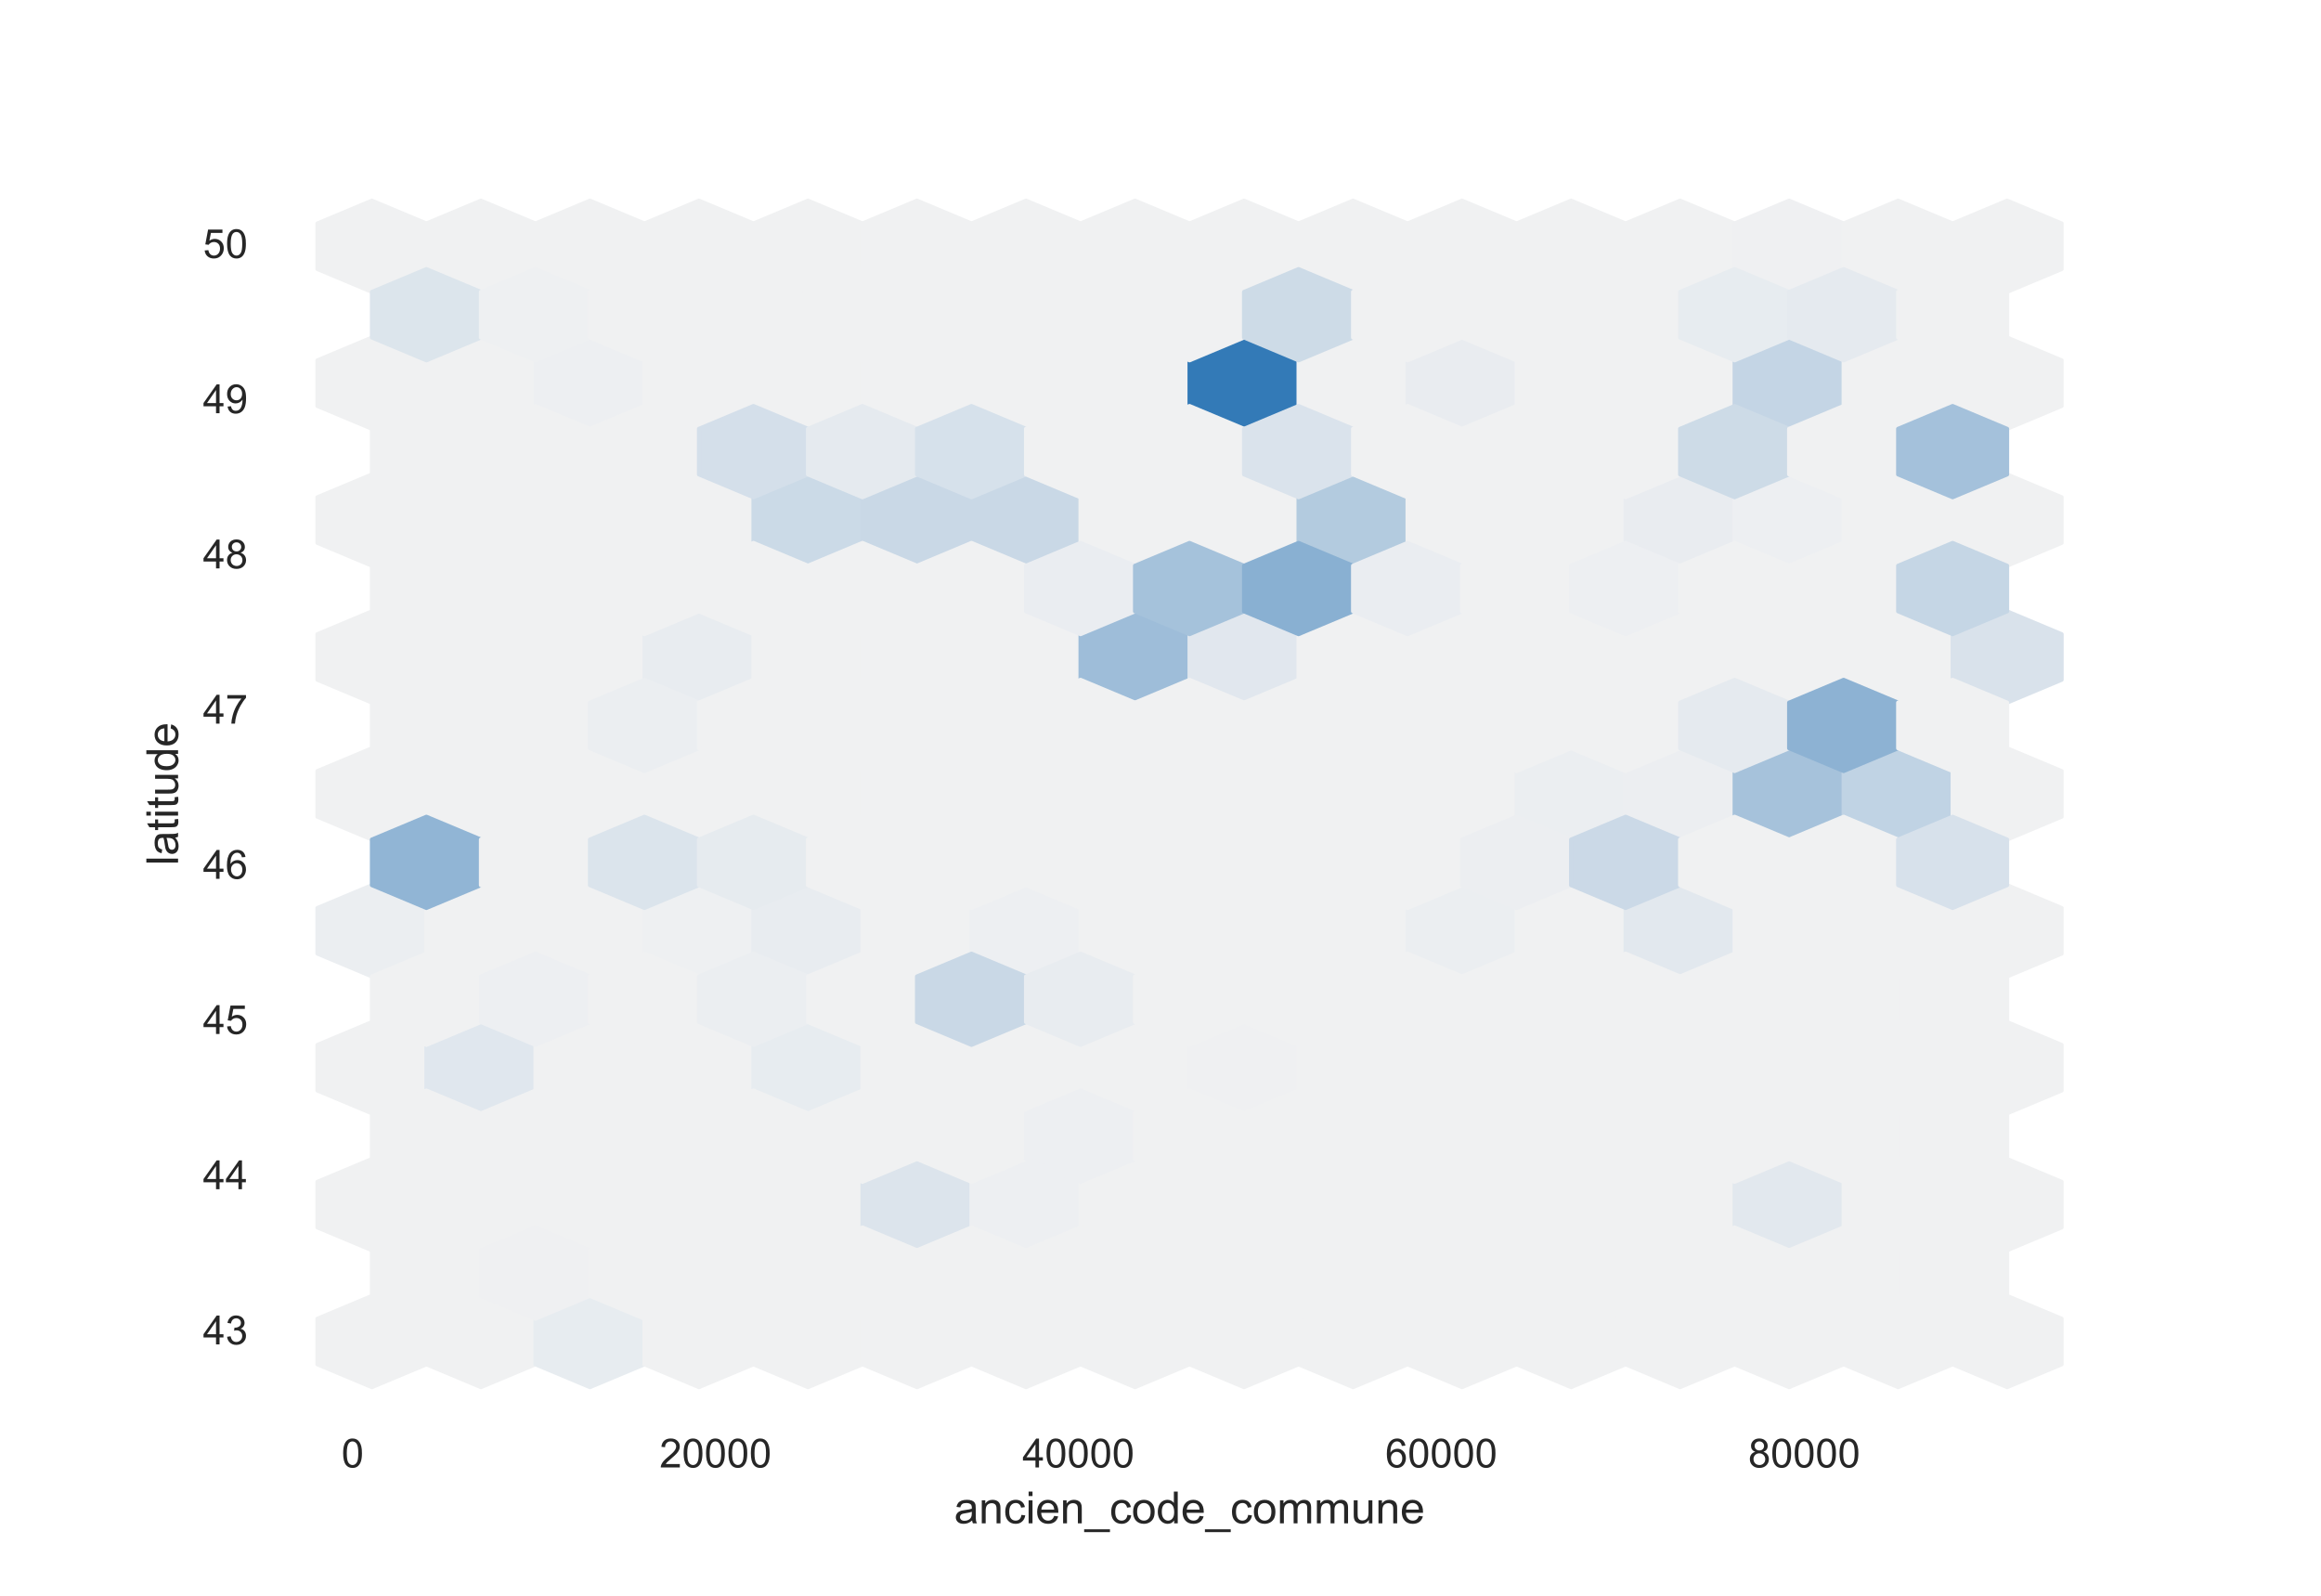 <?xml version="1.0" encoding="utf-8" standalone="no"?>
<!DOCTYPE svg PUBLIC "-//W3C//DTD SVG 1.1//EN"
  "http://www.w3.org/Graphics/SVG/1.1/DTD/svg11.dtd">
<!-- Created with matplotlib (https://matplotlib.org/) -->
<svg height="396pt" version="1.1" viewBox="0 0 576 396" width="576pt" xmlns="http://www.w3.org/2000/svg" xmlns:xlink="http://www.w3.org/1999/xlink">
 <defs>
  <style type="text/css">*{stroke-linecap:butt;stroke-linejoin:round;}</style>
 </defs>
 <g id="figure_1">
  <g id="patch_1">
   <path d="M 0 396 
L 576 396 
L 576 0 
L 0 0 
z
" style="fill:#ffffff;"/>
  </g>
  <g id="axes_1">
   <g id="patch_2">
    <path d="M 72 346.5 
L 518.4 346.5 
L 518.4 47.52 
L 72 47.52 
z
" style="fill:#ffffff;"/>
   </g>
   <g id="matplotlib.axis_1">
    <g id="xtick_1">
     <g id="text_1">
      <!-- 0 -->
      <g style="fill:#262626;" transform="translate(84.742 364.158)scale(0.1 -0.1)">
       <defs>
        <path d="M 4.156 35.297 
Q 4.156 48 6.766 55.734 
Q 9.375 63.484 14.516 67.672 
Q 19.672 71.875 27.484 71.875 
Q 33.25 71.875 37.594 69.547 
Q 41.938 67.234 44.766 62.859 
Q 47.609 58.5 49.219 52.219 
Q 50.828 45.953 50.828 35.297 
Q 50.828 22.703 48.234 14.969 
Q 45.656 7.234 40.5 3 
Q 35.359 -1.219 27.484 -1.219 
Q 17.141 -1.219 11.234 6.203 
Q 4.156 15.141 4.156 35.297 
z
M 13.188 35.297 
Q 13.188 17.672 17.312 11.828 
Q 21.438 6 27.484 6 
Q 33.547 6 37.672 11.859 
Q 41.797 17.719 41.797 35.297 
Q 41.797 52.984 37.672 58.781 
Q 33.547 64.594 27.391 64.594 
Q 21.344 64.594 17.719 59.469 
Q 13.188 52.938 13.188 35.297 
z
" id="ArialMT-48"/>
       </defs>
       <use xlink:href="#ArialMT-48"/>
      </g>
     </g>
    </g>
    <g id="xtick_2">
     <g id="text_2">
      <!-- 20000 -->
      <g style="fill:#262626;" transform="translate(163.679 364.158)scale(0.1 -0.1)">
       <defs>
        <path d="M 50.344 8.453 
L 50.344 0 
L 3.031 0 
Q 2.938 3.172 4.047 6.109 
Q 5.859 10.938 9.828 15.625 
Q 13.812 20.312 21.344 26.469 
Q 33.016 36.031 37.109 41.625 
Q 41.219 47.219 41.219 52.203 
Q 41.219 57.422 37.469 61 
Q 33.734 64.594 27.734 64.594 
Q 21.391 64.594 17.578 60.781 
Q 13.766 56.984 13.719 50.25 
L 4.688 51.172 
Q 5.609 61.281 11.656 66.578 
Q 17.719 71.875 27.938 71.875 
Q 38.234 71.875 44.234 66.156 
Q 50.25 60.453 50.25 52 
Q 50.25 47.703 48.484 43.547 
Q 46.734 39.406 42.656 34.812 
Q 38.578 30.219 29.109 22.219 
Q 21.188 15.578 18.938 13.203 
Q 16.703 10.844 15.234 8.453 
z
" id="ArialMT-50"/>
       </defs>
       <use xlink:href="#ArialMT-50"/>
       <use x="55.615" xlink:href="#ArialMT-48"/>
       <use x="111.23" xlink:href="#ArialMT-48"/>
       <use x="166.846" xlink:href="#ArialMT-48"/>
       <use x="222.461" xlink:href="#ArialMT-48"/>
      </g>
     </g>
    </g>
    <g id="xtick_3">
     <g id="text_3">
      <!-- 40000 -->
      <g style="fill:#262626;" transform="translate(253.737 364.158)scale(0.1 -0.1)">
       <defs>
        <path d="M 32.328 0 
L 32.328 17.141 
L 1.266 17.141 
L 1.266 25.203 
L 33.938 71.578 
L 41.109 71.578 
L 41.109 25.203 
L 50.781 25.203 
L 50.781 17.141 
L 41.109 17.141 
L 41.109 0 
z
M 32.328 25.203 
L 32.328 57.469 
L 9.906 25.203 
z
" id="ArialMT-52"/>
       </defs>
       <use xlink:href="#ArialMT-52"/>
       <use x="55.615" xlink:href="#ArialMT-48"/>
       <use x="111.23" xlink:href="#ArialMT-48"/>
       <use x="166.846" xlink:href="#ArialMT-48"/>
       <use x="222.461" xlink:href="#ArialMT-48"/>
      </g>
     </g>
    </g>
    <g id="xtick_4">
     <g id="text_4">
      <!-- 60000 -->
      <g style="fill:#262626;" transform="translate(343.796 364.158)scale(0.1 -0.1)">
       <defs>
        <path d="M 49.75 54.047 
L 41.016 53.375 
Q 39.844 58.547 37.703 60.891 
Q 34.125 64.656 28.906 64.656 
Q 24.703 64.656 21.531 62.312 
Q 17.391 59.281 14.984 53.469 
Q 12.594 47.656 12.5 36.922 
Q 15.672 41.75 20.266 44.094 
Q 24.859 46.438 29.891 46.438 
Q 38.672 46.438 44.844 39.969 
Q 51.031 33.5 51.031 23.25 
Q 51.031 16.5 48.125 10.719 
Q 45.219 4.938 40.141 1.859 
Q 35.062 -1.219 28.609 -1.219 
Q 17.625 -1.219 10.688 6.859 
Q 3.766 14.938 3.766 33.5 
Q 3.766 54.25 11.422 63.672 
Q 18.109 71.875 29.438 71.875 
Q 37.891 71.875 43.281 67.141 
Q 48.688 62.406 49.75 54.047 
z
M 13.875 23.188 
Q 13.875 18.656 15.797 14.5 
Q 17.719 10.359 21.188 8.172 
Q 24.656 6 28.469 6 
Q 34.031 6 38.031 10.484 
Q 42.047 14.984 42.047 22.703 
Q 42.047 30.125 38.078 34.391 
Q 34.125 38.672 28.125 38.672 
Q 22.172 38.672 18.016 34.391 
Q 13.875 30.125 13.875 23.188 
z
" id="ArialMT-54"/>
       </defs>
       <use xlink:href="#ArialMT-54"/>
       <use x="55.615" xlink:href="#ArialMT-48"/>
       <use x="111.23" xlink:href="#ArialMT-48"/>
       <use x="166.846" xlink:href="#ArialMT-48"/>
       <use x="222.461" xlink:href="#ArialMT-48"/>
      </g>
     </g>
    </g>
    <g id="xtick_5">
     <g id="text_5">
      <!-- 80000 -->
      <g style="fill:#262626;" transform="translate(433.855 364.158)scale(0.1 -0.1)">
       <defs>
        <path d="M 17.672 38.812 
Q 12.203 40.828 9.562 44.531 
Q 6.938 48.25 6.938 53.422 
Q 6.938 61.234 12.547 66.547 
Q 18.172 71.875 27.484 71.875 
Q 36.859 71.875 42.578 66.422 
Q 48.297 60.984 48.297 53.172 
Q 48.297 48.188 45.672 44.5 
Q 43.062 40.828 37.75 38.812 
Q 44.344 36.672 47.781 31.875 
Q 51.219 27.094 51.219 20.453 
Q 51.219 11.281 44.719 5.031 
Q 38.234 -1.219 27.641 -1.219 
Q 17.047 -1.219 10.547 5.047 
Q 4.047 11.328 4.047 20.703 
Q 4.047 27.688 7.594 32.391 
Q 11.141 37.109 17.672 38.812 
z
M 15.922 53.719 
Q 15.922 48.641 19.188 45.406 
Q 22.469 42.188 27.688 42.188 
Q 32.766 42.188 36.016 45.375 
Q 39.266 48.578 39.266 53.219 
Q 39.266 58.062 35.906 61.359 
Q 32.562 64.656 27.594 64.656 
Q 22.562 64.656 19.234 61.422 
Q 15.922 58.203 15.922 53.719 
z
M 13.094 20.656 
Q 13.094 16.891 14.875 13.375 
Q 16.656 9.859 20.172 7.922 
Q 23.688 6 27.734 6 
Q 34.031 6 38.125 10.047 
Q 42.234 14.109 42.234 20.359 
Q 42.234 26.703 38.016 30.859 
Q 33.797 35.016 27.438 35.016 
Q 21.234 35.016 17.156 30.906 
Q 13.094 26.812 13.094 20.656 
z
" id="ArialMT-56"/>
       </defs>
       <use xlink:href="#ArialMT-56"/>
       <use x="55.615" xlink:href="#ArialMT-48"/>
       <use x="111.23" xlink:href="#ArialMT-48"/>
       <use x="166.846" xlink:href="#ArialMT-48"/>
       <use x="222.461" xlink:href="#ArialMT-48"/>
      </g>
     </g>
    </g>
    <g id="text_6">
     <!-- ancien_code_commune -->
     <g style="fill:#262626;" transform="translate(236.805 378.019)scale(0.11 -0.11)">
      <defs>
       <path d="M 40.438 6.391 
Q 35.547 2.25 31.031 0.531 
Q 26.516 -1.172 21.344 -1.172 
Q 12.797 -1.172 8.203 3 
Q 3.609 7.172 3.609 13.672 
Q 3.609 17.484 5.344 20.625 
Q 7.078 23.781 9.891 25.688 
Q 12.703 27.594 16.219 28.562 
Q 18.797 29.25 24.031 29.891 
Q 34.672 31.156 39.703 32.906 
Q 39.75 34.719 39.75 35.203 
Q 39.75 40.578 37.25 42.781 
Q 33.891 45.75 27.25 45.75 
Q 21.047 45.75 18.094 43.578 
Q 15.141 41.406 13.719 35.891 
L 5.125 37.062 
Q 6.297 42.578 8.984 45.969 
Q 11.672 49.359 16.75 51.188 
Q 21.828 53.031 28.516 53.031 
Q 35.156 53.031 39.297 51.469 
Q 43.453 49.906 45.406 47.531 
Q 47.359 45.172 48.141 41.547 
Q 48.578 39.312 48.578 33.453 
L 48.578 21.734 
Q 48.578 9.469 49.141 6.219 
Q 49.703 2.984 51.375 0 
L 42.188 0 
Q 40.828 2.734 40.438 6.391 
z
M 39.703 26.031 
Q 34.906 24.078 25.344 22.703 
Q 19.922 21.922 17.672 20.938 
Q 15.438 19.969 14.203 18.094 
Q 12.984 16.219 12.984 13.922 
Q 12.984 10.406 15.641 8.062 
Q 18.312 5.719 23.438 5.719 
Q 28.516 5.719 32.469 7.938 
Q 36.422 10.156 38.281 14.016 
Q 39.703 17 39.703 22.797 
z
" id="ArialMT-97"/>
       <path d="M 6.594 0 
L 6.594 51.859 
L 14.5 51.859 
L 14.5 44.484 
Q 20.219 53.031 31 53.031 
Q 35.688 53.031 39.625 51.344 
Q 43.562 49.656 45.516 46.922 
Q 47.469 44.188 48.25 40.438 
Q 48.734 37.984 48.734 31.891 
L 48.734 0 
L 39.938 0 
L 39.938 31.547 
Q 39.938 36.922 38.906 39.578 
Q 37.891 42.234 35.281 43.812 
Q 32.672 45.406 29.156 45.406 
Q 23.531 45.406 19.453 41.844 
Q 15.375 38.281 15.375 28.328 
L 15.375 0 
z
" id="ArialMT-110"/>
       <path d="M 40.438 19 
L 49.078 17.875 
Q 47.656 8.938 41.812 3.875 
Q 35.984 -1.172 27.484 -1.172 
Q 16.844 -1.172 10.375 5.781 
Q 3.906 12.75 3.906 25.734 
Q 3.906 34.125 6.688 40.422 
Q 9.469 46.734 15.156 49.875 
Q 20.844 53.031 27.547 53.031 
Q 35.984 53.031 41.359 48.75 
Q 46.734 44.484 48.25 36.625 
L 39.703 35.297 
Q 38.484 40.531 35.375 43.156 
Q 32.281 45.797 27.875 45.797 
Q 21.234 45.797 17.078 41.031 
Q 12.938 36.281 12.938 25.984 
Q 12.938 15.531 16.938 10.797 
Q 20.953 6.062 27.391 6.062 
Q 32.562 6.062 36.031 9.234 
Q 39.5 12.406 40.438 19 
z
" id="ArialMT-99"/>
       <path d="M 6.641 61.469 
L 6.641 71.578 
L 15.438 71.578 
L 15.438 61.469 
z
M 6.641 0 
L 6.641 51.859 
L 15.438 51.859 
L 15.438 0 
z
" id="ArialMT-105"/>
       <path d="M 42.094 16.703 
L 51.172 15.578 
Q 49.031 7.625 43.219 3.219 
Q 37.406 -1.172 28.375 -1.172 
Q 17 -1.172 10.328 5.828 
Q 3.656 12.844 3.656 25.484 
Q 3.656 38.578 10.391 45.797 
Q 17.141 53.031 27.875 53.031 
Q 38.281 53.031 44.875 45.953 
Q 51.469 38.875 51.469 26.031 
Q 51.469 25.25 51.422 23.688 
L 12.75 23.688 
Q 13.234 15.141 17.578 10.594 
Q 21.922 6.062 28.422 6.062 
Q 33.25 6.062 36.672 8.594 
Q 40.094 11.141 42.094 16.703 
z
M 13.234 30.906 
L 42.188 30.906 
Q 41.609 37.453 38.875 40.719 
Q 34.672 45.797 27.984 45.797 
Q 21.922 45.797 17.797 41.75 
Q 13.672 37.703 13.234 30.906 
z
" id="ArialMT-101"/>
       <path d="M -1.516 -19.875 
L -1.516 -13.531 
L 56.734 -13.531 
L 56.734 -19.875 
z
" id="ArialMT-95"/>
       <path d="M 3.328 25.922 
Q 3.328 40.328 11.328 47.266 
Q 18.016 53.031 27.641 53.031 
Q 38.328 53.031 45.109 46.016 
Q 51.906 39.016 51.906 26.656 
Q 51.906 16.656 48.906 10.906 
Q 45.906 5.172 40.156 2 
Q 34.422 -1.172 27.641 -1.172 
Q 16.75 -1.172 10.031 5.812 
Q 3.328 12.797 3.328 25.922 
z
M 12.359 25.922 
Q 12.359 15.969 16.703 11.016 
Q 21.047 6.062 27.641 6.062 
Q 34.188 6.062 38.531 11.031 
Q 42.875 16.016 42.875 26.219 
Q 42.875 35.844 38.5 40.797 
Q 34.125 45.75 27.641 45.75 
Q 21.047 45.75 16.703 40.812 
Q 12.359 35.891 12.359 25.922 
z
" id="ArialMT-111"/>
       <path d="M 40.234 0 
L 40.234 6.547 
Q 35.297 -1.172 25.734 -1.172 
Q 19.531 -1.172 14.328 2.25 
Q 9.125 5.672 6.266 11.797 
Q 3.422 17.922 3.422 25.875 
Q 3.422 33.641 6 39.969 
Q 8.594 46.297 13.766 49.656 
Q 18.953 53.031 25.344 53.031 
Q 30.031 53.031 33.688 51.047 
Q 37.359 49.078 39.656 45.906 
L 39.656 71.578 
L 48.391 71.578 
L 48.391 0 
z
M 12.453 25.875 
Q 12.453 15.922 16.641 10.984 
Q 20.844 6.062 26.562 6.062 
Q 32.328 6.062 36.344 10.766 
Q 40.375 15.484 40.375 25.141 
Q 40.375 35.797 36.266 40.766 
Q 32.172 45.75 26.172 45.75 
Q 20.312 45.75 16.375 40.969 
Q 12.453 36.188 12.453 25.875 
z
" id="ArialMT-100"/>
       <path d="M 6.594 0 
L 6.594 51.859 
L 14.453 51.859 
L 14.453 44.578 
Q 16.891 48.391 20.938 50.703 
Q 25 53.031 30.172 53.031 
Q 35.938 53.031 39.625 50.641 
Q 43.312 48.25 44.828 43.953 
Q 50.984 53.031 60.844 53.031 
Q 68.562 53.031 72.703 48.75 
Q 76.859 44.484 76.859 35.594 
L 76.859 0 
L 68.109 0 
L 68.109 32.672 
Q 68.109 37.938 67.25 40.25 
Q 66.406 42.578 64.156 43.984 
Q 61.922 45.406 58.891 45.406 
Q 53.422 45.406 49.797 41.766 
Q 46.188 38.141 46.188 30.125 
L 46.188 0 
L 37.406 0 
L 37.406 33.688 
Q 37.406 39.547 35.25 42.469 
Q 33.109 45.406 28.219 45.406 
Q 24.516 45.406 21.359 43.453 
Q 18.219 41.5 16.797 37.734 
Q 15.375 33.984 15.375 26.906 
L 15.375 0 
z
" id="ArialMT-109"/>
       <path d="M 40.578 0 
L 40.578 7.625 
Q 34.516 -1.172 24.125 -1.172 
Q 19.531 -1.172 15.547 0.578 
Q 11.578 2.344 9.641 5 
Q 7.719 7.672 6.938 11.531 
Q 6.391 14.109 6.391 19.734 
L 6.391 51.859 
L 15.188 51.859 
L 15.188 23.094 
Q 15.188 16.219 15.719 13.812 
Q 16.547 10.359 19.234 8.375 
Q 21.922 6.391 25.875 6.391 
Q 29.828 6.391 33.297 8.422 
Q 36.766 10.453 38.203 13.938 
Q 39.656 17.438 39.656 24.078 
L 39.656 51.859 
L 48.438 51.859 
L 48.438 0 
z
" id="ArialMT-117"/>
      </defs>
      <use xlink:href="#ArialMT-97"/>
      <use x="55.615" xlink:href="#ArialMT-110"/>
      <use x="111.23" xlink:href="#ArialMT-99"/>
      <use x="161.23" xlink:href="#ArialMT-105"/>
      <use x="183.447" xlink:href="#ArialMT-101"/>
      <use x="239.062" xlink:href="#ArialMT-110"/>
      <use x="294.678" xlink:href="#ArialMT-95"/>
      <use x="350.293" xlink:href="#ArialMT-99"/>
      <use x="400.293" xlink:href="#ArialMT-111"/>
      <use x="455.908" xlink:href="#ArialMT-100"/>
      <use x="511.523" xlink:href="#ArialMT-101"/>
      <use x="567.139" xlink:href="#ArialMT-95"/>
      <use x="622.754" xlink:href="#ArialMT-99"/>
      <use x="672.754" xlink:href="#ArialMT-111"/>
      <use x="728.369" xlink:href="#ArialMT-109"/>
      <use x="811.67" xlink:href="#ArialMT-109"/>
      <use x="894.971" xlink:href="#ArialMT-117"/>
      <use x="950.586" xlink:href="#ArialMT-110"/>
      <use x="1006.201" xlink:href="#ArialMT-101"/>
     </g>
    </g>
   </g>
   <g id="matplotlib.axis_2">
    <g id="ytick_1">
     <g id="text_7">
      <!-- 43 -->
      <g style="fill:#262626;" transform="translate(50.378 333.618)scale(0.1 -0.1)">
       <defs>
        <path d="M 4.203 18.891 
L 12.984 20.062 
Q 14.5 12.594 18.141 9.297 
Q 21.781 6 27 6 
Q 33.203 6 37.469 10.297 
Q 41.75 14.594 41.75 20.953 
Q 41.75 27 37.797 30.922 
Q 33.844 34.859 27.734 34.859 
Q 25.25 34.859 21.531 33.891 
L 22.516 41.609 
Q 23.391 41.5 23.922 41.5 
Q 29.547 41.5 34.031 44.422 
Q 38.531 47.359 38.531 53.469 
Q 38.531 58.297 35.25 61.469 
Q 31.984 64.656 26.812 64.656 
Q 21.688 64.656 18.266 61.422 
Q 14.844 58.203 13.875 51.766 
L 5.078 53.328 
Q 6.688 62.156 12.391 67.016 
Q 18.109 71.875 26.609 71.875 
Q 32.469 71.875 37.391 69.359 
Q 42.328 66.844 44.938 62.5 
Q 47.562 58.156 47.562 53.266 
Q 47.562 48.641 45.062 44.828 
Q 42.578 41.016 37.703 38.766 
Q 44.047 37.312 47.562 32.688 
Q 51.078 28.078 51.078 21.141 
Q 51.078 11.766 44.234 5.25 
Q 37.406 -1.266 26.953 -1.266 
Q 17.531 -1.266 11.297 4.344 
Q 5.078 9.969 4.203 18.891 
z
" id="ArialMT-51"/>
       </defs>
       <use xlink:href="#ArialMT-52"/>
       <use x="55.615" xlink:href="#ArialMT-51"/>
      </g>
     </g>
    </g>
    <g id="ytick_2">
     <g id="text_8">
      <!-- 44 -->
      <g style="fill:#262626;" transform="translate(50.378 295.105)scale(0.1 -0.1)">
       <use xlink:href="#ArialMT-52"/>
       <use x="55.615" xlink:href="#ArialMT-52"/>
      </g>
     </g>
    </g>
    <g id="ytick_3">
     <g id="text_9">
      <!-- 45 -->
      <g style="fill:#262626;" transform="translate(50.378 256.592)scale(0.1 -0.1)">
       <defs>
        <path d="M 4.156 18.75 
L 13.375 19.531 
Q 14.406 12.797 18.141 9.391 
Q 21.875 6 27.156 6 
Q 33.5 6 37.891 10.781 
Q 42.281 15.578 42.281 23.484 
Q 42.281 31 38.062 35.344 
Q 33.844 39.703 27 39.703 
Q 22.75 39.703 19.328 37.766 
Q 15.922 35.844 13.969 32.766 
L 5.719 33.844 
L 12.641 70.609 
L 48.25 70.609 
L 48.25 62.203 
L 19.672 62.203 
L 15.828 42.969 
Q 22.266 47.469 29.344 47.469 
Q 38.719 47.469 45.156 40.969 
Q 51.609 34.469 51.609 24.266 
Q 51.609 14.547 45.953 7.469 
Q 39.062 -1.219 27.156 -1.219 
Q 17.391 -1.219 11.203 4.25 
Q 5.031 9.719 4.156 18.75 
z
" id="ArialMT-53"/>
       </defs>
       <use xlink:href="#ArialMT-52"/>
       <use x="55.615" xlink:href="#ArialMT-53"/>
      </g>
     </g>
    </g>
    <g id="ytick_4">
     <g id="text_10">
      <!-- 46 -->
      <g style="fill:#262626;" transform="translate(50.378 218.079)scale(0.1 -0.1)">
       <use xlink:href="#ArialMT-52"/>
       <use x="55.615" xlink:href="#ArialMT-54"/>
      </g>
     </g>
    </g>
    <g id="ytick_5">
     <g id="text_11">
      <!-- 47 -->
      <g style="fill:#262626;" transform="translate(50.378 179.566)scale(0.1 -0.1)">
       <defs>
        <path d="M 4.734 62.203 
L 4.734 70.656 
L 51.078 70.656 
L 51.078 63.812 
Q 44.234 56.547 37.516 44.484 
Q 30.812 32.422 27.156 19.672 
Q 24.516 10.688 23.781 0 
L 14.75 0 
Q 14.891 8.453 18.062 20.406 
Q 21.234 32.375 27.172 43.484 
Q 33.109 54.594 39.797 62.203 
z
" id="ArialMT-55"/>
       </defs>
       <use xlink:href="#ArialMT-52"/>
       <use x="55.615" xlink:href="#ArialMT-55"/>
      </g>
     </g>
    </g>
    <g id="ytick_6">
     <g id="text_12">
      <!-- 48 -->
      <g style="fill:#262626;" transform="translate(50.378 141.053)scale(0.1 -0.1)">
       <use xlink:href="#ArialMT-52"/>
       <use x="55.615" xlink:href="#ArialMT-56"/>
      </g>
     </g>
    </g>
    <g id="ytick_7">
     <g id="text_13">
      <!-- 49 -->
      <g style="fill:#262626;" transform="translate(50.378 102.54)scale(0.1 -0.1)">
       <defs>
        <path d="M 5.469 16.547 
L 13.922 17.328 
Q 14.984 11.375 18.016 8.688 
Q 21.047 6 25.781 6 
Q 29.828 6 32.875 7.859 
Q 35.938 9.719 37.891 12.812 
Q 39.844 15.922 41.156 21.188 
Q 42.484 26.469 42.484 31.938 
Q 42.484 32.516 42.438 33.688 
Q 39.797 29.5 35.234 26.875 
Q 30.672 24.266 25.344 24.266 
Q 16.453 24.266 10.297 30.703 
Q 4.156 37.156 4.156 47.703 
Q 4.156 58.594 10.578 65.234 
Q 17 71.875 26.656 71.875 
Q 33.641 71.875 39.422 68.109 
Q 45.219 64.359 48.219 57.391 
Q 51.219 50.438 51.219 37.25 
Q 51.219 23.531 48.234 15.406 
Q 45.266 7.281 39.375 3.031 
Q 33.5 -1.219 25.594 -1.219 
Q 17.188 -1.219 11.859 3.438 
Q 6.547 8.109 5.469 16.547 
z
M 41.453 48.141 
Q 41.453 55.719 37.422 60.156 
Q 33.406 64.594 27.734 64.594 
Q 21.875 64.594 17.531 59.812 
Q 13.188 55.031 13.188 47.406 
Q 13.188 40.578 17.312 36.297 
Q 21.438 32.031 27.484 32.031 
Q 33.594 32.031 37.516 36.297 
Q 41.453 40.578 41.453 48.141 
z
" id="ArialMT-57"/>
       </defs>
       <use xlink:href="#ArialMT-52"/>
       <use x="55.615" xlink:href="#ArialMT-57"/>
      </g>
     </g>
    </g>
    <g id="ytick_8">
     <g id="text_14">
      <!-- 50 -->
      <g style="fill:#262626;" transform="translate(50.378 64.027)scale(0.1 -0.1)">
       <use xlink:href="#ArialMT-53"/>
       <use x="55.615" xlink:href="#ArialMT-48"/>
      </g>
     </g>
    </g>
    <g id="text_15">
     <!-- latitude -->
     <g style="fill:#262626;" transform="translate(44.192 214.744)rotate(-90)scale(0.11 -0.11)">
      <defs>
       <path d="M 6.391 0 
L 6.391 71.578 
L 15.188 71.578 
L 15.188 0 
z
" id="ArialMT-108"/>
       <path d="M 25.781 7.859 
L 27.047 0.094 
Q 23.344 -0.688 20.406 -0.688 
Q 15.625 -0.688 12.984 0.828 
Q 10.359 2.344 9.281 4.812 
Q 8.203 7.281 8.203 15.188 
L 8.203 45.016 
L 1.766 45.016 
L 1.766 51.859 
L 8.203 51.859 
L 8.203 64.703 
L 16.938 69.969 
L 16.938 51.859 
L 25.781 51.859 
L 25.781 45.016 
L 16.938 45.016 
L 16.938 14.703 
Q 16.938 10.938 17.406 9.859 
Q 17.875 8.797 18.922 8.156 
Q 19.969 7.516 21.922 7.516 
Q 23.391 7.516 25.781 7.859 
z
" id="ArialMT-116"/>
      </defs>
      <use xlink:href="#ArialMT-108"/>
      <use x="22.217" xlink:href="#ArialMT-97"/>
      <use x="77.832" xlink:href="#ArialMT-116"/>
      <use x="105.615" xlink:href="#ArialMT-105"/>
      <use x="127.832" xlink:href="#ArialMT-116"/>
      <use x="155.615" xlink:href="#ArialMT-117"/>
      <use x="211.23" xlink:href="#ArialMT-100"/>
      <use x="266.846" xlink:href="#ArialMT-101"/>
     </g>
    </g>
   </g>
   <g id="PolyCollection_1">
    <defs>
     <path d="M 101.05 1595.762 
L 101.05 1584.437 
L 87.522 1578.775 
L 73.995 1584.437 
L 73.995 1595.762 
L 87.522 1601.425 
z
" id="C0_0_62fd062e4d"/>
    </defs>
    <g clip-path="url(#p7aea919f4a)">
     <use style="fill:#f0f1f2;stroke:#f0f1f2;" x="4.769" xlink:href="#C0_0_62fd062e4d" y="-1257.19"/>
    </g>
    <g clip-path="url(#p7aea919f4a)">
     <use style="fill:#f0f1f2;stroke:#f0f1f2;" x="4.769" xlink:href="#C0_0_62fd062e4d" y="-1291.165"/>
    </g>
    <g clip-path="url(#p7aea919f4a)">
     <use style="fill:#f0f1f2;stroke:#f0f1f2;" x="4.769" xlink:href="#C0_0_62fd062e4d" y="-1325.14"/>
    </g>
    <g clip-path="url(#p7aea919f4a)">
     <use style="fill:#ebeef1;stroke:#ebeef1;" x="4.769" xlink:href="#C0_0_62fd062e4d" y="-1359.115"/>
    </g>
    <g clip-path="url(#p7aea919f4a)">
     <use style="fill:#f0f1f2;stroke:#f0f1f2;" x="4.769" xlink:href="#C0_0_62fd062e4d" y="-1393.09"/>
    </g>
    <g clip-path="url(#p7aea919f4a)">
     <use style="fill:#f0f1f2;stroke:#f0f1f2;" x="4.769" xlink:href="#C0_0_62fd062e4d" y="-1427.065"/>
    </g>
    <g clip-path="url(#p7aea919f4a)">
     <use style="fill:#f0f1f2;stroke:#f0f1f2;" x="4.769" xlink:href="#C0_0_62fd062e4d" y="-1461.04"/>
    </g>
    <g clip-path="url(#p7aea919f4a)">
     <use style="fill:#f0f1f2;stroke:#f0f1f2;" x="4.769" xlink:href="#C0_0_62fd062e4d" y="-1495.015"/>
    </g>
    <g clip-path="url(#p7aea919f4a)">
     <use style="fill:#f0f1f2;stroke:#f0f1f2;" x="4.769" xlink:href="#C0_0_62fd062e4d" y="-1528.99"/>
    </g>
    <g clip-path="url(#p7aea919f4a)">
     <use style="fill:#f0f1f2;stroke:#f0f1f2;" x="31.823" xlink:href="#C0_0_62fd062e4d" y="-1257.19"/>
    </g>
    <g clip-path="url(#p7aea919f4a)">
     <use style="fill:#f0f1f2;stroke:#f0f1f2;" x="31.823" xlink:href="#C0_0_62fd062e4d" y="-1291.165"/>
    </g>
    <g clip-path="url(#p7aea919f4a)">
     <use style="fill:#e0e7ee;stroke:#e0e7ee;" x="31.823" xlink:href="#C0_0_62fd062e4d" y="-1325.14"/>
    </g>
    <g clip-path="url(#p7aea919f4a)">
     <use style="fill:#f0f1f2;stroke:#f0f1f2;" x="31.823" xlink:href="#C0_0_62fd062e4d" y="-1359.115"/>
    </g>
    <g clip-path="url(#p7aea919f4a)">
     <use style="fill:#f0f1f2;stroke:#f0f1f2;" x="31.823" xlink:href="#C0_0_62fd062e4d" y="-1393.09"/>
    </g>
    <g clip-path="url(#p7aea919f4a)">
     <use style="fill:#f0f1f2;stroke:#f0f1f2;" x="31.823" xlink:href="#C0_0_62fd062e4d" y="-1427.065"/>
    </g>
    <g clip-path="url(#p7aea919f4a)">
     <use style="fill:#f0f1f2;stroke:#f0f1f2;" x="31.823" xlink:href="#C0_0_62fd062e4d" y="-1461.04"/>
    </g>
    <g clip-path="url(#p7aea919f4a)">
     <use style="fill:#f0f1f2;stroke:#f0f1f2;" x="31.823" xlink:href="#C0_0_62fd062e4d" y="-1495.015"/>
    </g>
    <g clip-path="url(#p7aea919f4a)">
     <use style="fill:#f0f1f2;stroke:#f0f1f2;" x="31.823" xlink:href="#C0_0_62fd062e4d" y="-1528.99"/>
    </g>
    <g clip-path="url(#p7aea919f4a)">
     <use style="fill:#e7ecf0;stroke:#e7ecf0;" x="58.878" xlink:href="#C0_0_62fd062e4d" y="-1257.19"/>
    </g>
    <g clip-path="url(#p7aea919f4a)">
     <use style="fill:#f0f1f2;stroke:#f0f1f2;" x="58.878" xlink:href="#C0_0_62fd062e4d" y="-1291.165"/>
    </g>
    <g clip-path="url(#p7aea919f4a)">
     <use style="fill:#f0f1f2;stroke:#f0f1f2;" x="58.878" xlink:href="#C0_0_62fd062e4d" y="-1325.14"/>
    </g>
    <g clip-path="url(#p7aea919f4a)">
     <use style="fill:#f0f1f2;stroke:#f0f1f2;" x="58.878" xlink:href="#C0_0_62fd062e4d" y="-1359.115"/>
    </g>
    <g clip-path="url(#p7aea919f4a)">
     <use style="fill:#f0f1f2;stroke:#f0f1f2;" x="58.878" xlink:href="#C0_0_62fd062e4d" y="-1393.09"/>
    </g>
    <g clip-path="url(#p7aea919f4a)">
     <use style="fill:#f0f1f2;stroke:#f0f1f2;" x="58.878" xlink:href="#C0_0_62fd062e4d" y="-1427.065"/>
    </g>
    <g clip-path="url(#p7aea919f4a)">
     <use style="fill:#f0f1f2;stroke:#f0f1f2;" x="58.878" xlink:href="#C0_0_62fd062e4d" y="-1461.04"/>
    </g>
    <g clip-path="url(#p7aea919f4a)">
     <use style="fill:#edeff2;stroke:#edeff2;" x="58.878" xlink:href="#C0_0_62fd062e4d" y="-1495.015"/>
    </g>
    <g clip-path="url(#p7aea919f4a)">
     <use style="fill:#f0f1f2;stroke:#f0f1f2;" x="58.878" xlink:href="#C0_0_62fd062e4d" y="-1528.99"/>
    </g>
    <g clip-path="url(#p7aea919f4a)">
     <use style="fill:#f0f1f2;stroke:#f0f1f2;" x="85.932" xlink:href="#C0_0_62fd062e4d" y="-1257.19"/>
    </g>
    <g clip-path="url(#p7aea919f4a)">
     <use style="fill:#f0f1f2;stroke:#f0f1f2;" x="85.932" xlink:href="#C0_0_62fd062e4d" y="-1291.165"/>
    </g>
    <g clip-path="url(#p7aea919f4a)">
     <use style="fill:#f0f1f2;stroke:#f0f1f2;" x="85.932" xlink:href="#C0_0_62fd062e4d" y="-1325.14"/>
    </g>
    <g clip-path="url(#p7aea919f4a)">
     <use style="fill:#eef0f2;stroke:#eef0f2;" x="85.932" xlink:href="#C0_0_62fd062e4d" y="-1359.115"/>
    </g>
    <g clip-path="url(#p7aea919f4a)">
     <use style="fill:#f0f1f2;stroke:#f0f1f2;" x="85.932" xlink:href="#C0_0_62fd062e4d" y="-1393.09"/>
    </g>
    <g clip-path="url(#p7aea919f4a)">
     <use style="fill:#e8ecf0;stroke:#e8ecf0;" x="85.932" xlink:href="#C0_0_62fd062e4d" y="-1427.065"/>
    </g>
    <g clip-path="url(#p7aea919f4a)">
     <use style="fill:#f0f1f2;stroke:#f0f1f2;" x="85.932" xlink:href="#C0_0_62fd062e4d" y="-1461.04"/>
    </g>
    <g clip-path="url(#p7aea919f4a)">
     <use style="fill:#f0f1f2;stroke:#f0f1f2;" x="85.932" xlink:href="#C0_0_62fd062e4d" y="-1495.015"/>
    </g>
    <g clip-path="url(#p7aea919f4a)">
     <use style="fill:#f0f1f2;stroke:#f0f1f2;" x="85.932" xlink:href="#C0_0_62fd062e4d" y="-1528.99"/>
    </g>
    <g clip-path="url(#p7aea919f4a)">
     <use style="fill:#f0f1f2;stroke:#f0f1f2;" x="112.987" xlink:href="#C0_0_62fd062e4d" y="-1257.19"/>
    </g>
    <g clip-path="url(#p7aea919f4a)">
     <use style="fill:#f0f1f2;stroke:#f0f1f2;" x="112.987" xlink:href="#C0_0_62fd062e4d" y="-1291.165"/>
    </g>
    <g clip-path="url(#p7aea919f4a)">
     <use style="fill:#e7ecf0;stroke:#e7ecf0;" x="112.987" xlink:href="#C0_0_62fd062e4d" y="-1325.14"/>
    </g>
    <g clip-path="url(#p7aea919f4a)">
     <use style="fill:#e8ecf0;stroke:#e8ecf0;" x="112.987" xlink:href="#C0_0_62fd062e4d" y="-1359.115"/>
    </g>
    <g clip-path="url(#p7aea919f4a)">
     <use style="fill:#f0f1f2;stroke:#f0f1f2;" x="112.987" xlink:href="#C0_0_62fd062e4d" y="-1393.09"/>
    </g>
    <g clip-path="url(#p7aea919f4a)">
     <use style="fill:#f0f1f2;stroke:#f0f1f2;" x="112.987" xlink:href="#C0_0_62fd062e4d" y="-1427.065"/>
    </g>
    <g clip-path="url(#p7aea919f4a)">
     <use style="fill:#cbdae7;stroke:#cbdae7;" x="112.987" xlink:href="#C0_0_62fd062e4d" y="-1461.04"/>
    </g>
    <g clip-path="url(#p7aea919f4a)">
     <use style="fill:#f0f1f2;stroke:#f0f1f2;" x="112.987" xlink:href="#C0_0_62fd062e4d" y="-1495.015"/>
    </g>
    <g clip-path="url(#p7aea919f4a)">
     <use style="fill:#f0f1f2;stroke:#f0f1f2;" x="112.987" xlink:href="#C0_0_62fd062e4d" y="-1528.99"/>
    </g>
    <g clip-path="url(#p7aea919f4a)">
     <use style="fill:#f0f1f2;stroke:#f0f1f2;" x="140.041" xlink:href="#C0_0_62fd062e4d" y="-1257.19"/>
    </g>
    <g clip-path="url(#p7aea919f4a)">
     <use style="fill:#dce4ec;stroke:#dce4ec;" x="140.041" xlink:href="#C0_0_62fd062e4d" y="-1291.165"/>
    </g>
    <g clip-path="url(#p7aea919f4a)">
     <use style="fill:#f0f1f2;stroke:#f0f1f2;" x="140.041" xlink:href="#C0_0_62fd062e4d" y="-1325.14"/>
    </g>
    <g clip-path="url(#p7aea919f4a)">
     <use style="fill:#f0f1f2;stroke:#f0f1f2;" x="140.041" xlink:href="#C0_0_62fd062e4d" y="-1359.115"/>
    </g>
    <g clip-path="url(#p7aea919f4a)">
     <use style="fill:#f0f1f2;stroke:#f0f1f2;" x="140.041" xlink:href="#C0_0_62fd062e4d" y="-1393.09"/>
    </g>
    <g clip-path="url(#p7aea919f4a)">
     <use style="fill:#f0f1f2;stroke:#f0f1f2;" x="140.041" xlink:href="#C0_0_62fd062e4d" y="-1427.065"/>
    </g>
    <g clip-path="url(#p7aea919f4a)">
     <use style="fill:#c9d8e6;stroke:#c9d8e6;" x="140.041" xlink:href="#C0_0_62fd062e4d" y="-1461.04"/>
    </g>
    <g clip-path="url(#p7aea919f4a)">
     <use style="fill:#f0f1f2;stroke:#f0f1f2;" x="140.041" xlink:href="#C0_0_62fd062e4d" y="-1495.015"/>
    </g>
    <g clip-path="url(#p7aea919f4a)">
     <use style="fill:#f0f1f2;stroke:#f0f1f2;" x="140.041" xlink:href="#C0_0_62fd062e4d" y="-1528.99"/>
    </g>
    <g clip-path="url(#p7aea919f4a)">
     <use style="fill:#f0f1f2;stroke:#f0f1f2;" x="167.096" xlink:href="#C0_0_62fd062e4d" y="-1257.19"/>
    </g>
    <g clip-path="url(#p7aea919f4a)">
     <use style="fill:#edeff2;stroke:#edeff2;" x="167.096" xlink:href="#C0_0_62fd062e4d" y="-1291.165"/>
    </g>
    <g clip-path="url(#p7aea919f4a)">
     <use style="fill:#f0f1f2;stroke:#f0f1f2;" x="167.096" xlink:href="#C0_0_62fd062e4d" y="-1325.14"/>
    </g>
    <g clip-path="url(#p7aea919f4a)">
     <use style="fill:#edeff2;stroke:#edeff2;" x="167.096" xlink:href="#C0_0_62fd062e4d" y="-1359.115"/>
    </g>
    <g clip-path="url(#p7aea919f4a)">
     <use style="fill:#f0f1f2;stroke:#f0f1f2;" x="167.096" xlink:href="#C0_0_62fd062e4d" y="-1393.09"/>
    </g>
    <g clip-path="url(#p7aea919f4a)">
     <use style="fill:#f0f1f2;stroke:#f0f1f2;" x="167.096" xlink:href="#C0_0_62fd062e4d" y="-1427.065"/>
    </g>
    <g clip-path="url(#p7aea919f4a)">
     <use style="fill:#c9d8e6;stroke:#c9d8e6;" x="167.096" xlink:href="#C0_0_62fd062e4d" y="-1461.04"/>
    </g>
    <g clip-path="url(#p7aea919f4a)">
     <use style="fill:#f0f1f2;stroke:#f0f1f2;" x="167.096" xlink:href="#C0_0_62fd062e4d" y="-1495.015"/>
    </g>
    <g clip-path="url(#p7aea919f4a)">
     <use style="fill:#f0f1f2;stroke:#f0f1f2;" x="167.096" xlink:href="#C0_0_62fd062e4d" y="-1528.99"/>
    </g>
    <g clip-path="url(#p7aea919f4a)">
     <use style="fill:#f0f1f2;stroke:#f0f1f2;" x="194.15" xlink:href="#C0_0_62fd062e4d" y="-1257.19"/>
    </g>
    <g clip-path="url(#p7aea919f4a)">
     <use style="fill:#f0f1f2;stroke:#f0f1f2;" x="194.15" xlink:href="#C0_0_62fd062e4d" y="-1291.165"/>
    </g>
    <g clip-path="url(#p7aea919f4a)">
     <use style="fill:#f0f1f2;stroke:#f0f1f2;" x="194.15" xlink:href="#C0_0_62fd062e4d" y="-1325.14"/>
    </g>
    <g clip-path="url(#p7aea919f4a)">
     <use style="fill:#f0f1f2;stroke:#f0f1f2;" x="194.15" xlink:href="#C0_0_62fd062e4d" y="-1359.115"/>
    </g>
    <g clip-path="url(#p7aea919f4a)">
     <use style="fill:#f0f1f2;stroke:#f0f1f2;" x="194.15" xlink:href="#C0_0_62fd062e4d" y="-1393.09"/>
    </g>
    <g clip-path="url(#p7aea919f4a)">
     <use style="fill:#9ebdd9;stroke:#9ebdd9;" x="194.15" xlink:href="#C0_0_62fd062e4d" y="-1427.065"/>
    </g>
    <g clip-path="url(#p7aea919f4a)">
     <use style="fill:#f0f1f2;stroke:#f0f1f2;" x="194.15" xlink:href="#C0_0_62fd062e4d" y="-1461.04"/>
    </g>
    <g clip-path="url(#p7aea919f4a)">
     <use style="fill:#f0f1f2;stroke:#f0f1f2;" x="194.15" xlink:href="#C0_0_62fd062e4d" y="-1495.015"/>
    </g>
    <g clip-path="url(#p7aea919f4a)">
     <use style="fill:#f0f1f2;stroke:#f0f1f2;" x="194.15" xlink:href="#C0_0_62fd062e4d" y="-1528.99"/>
    </g>
    <g clip-path="url(#p7aea919f4a)">
     <use style="fill:#f0f1f2;stroke:#f0f1f2;" x="221.205" xlink:href="#C0_0_62fd062e4d" y="-1257.19"/>
    </g>
    <g clip-path="url(#p7aea919f4a)">
     <use style="fill:#f0f1f2;stroke:#f0f1f2;" x="221.205" xlink:href="#C0_0_62fd062e4d" y="-1291.165"/>
    </g>
    <g clip-path="url(#p7aea919f4a)">
     <use style="fill:#eff0f2;stroke:#eff0f2;" x="221.205" xlink:href="#C0_0_62fd062e4d" y="-1325.14"/>
    </g>
    <g clip-path="url(#p7aea919f4a)">
     <use style="fill:#f0f1f2;stroke:#f0f1f2;" x="221.205" xlink:href="#C0_0_62fd062e4d" y="-1359.115"/>
    </g>
    <g clip-path="url(#p7aea919f4a)">
     <use style="fill:#f0f1f2;stroke:#f0f1f2;" x="221.205" xlink:href="#C0_0_62fd062e4d" y="-1393.09"/>
    </g>
    <g clip-path="url(#p7aea919f4a)">
     <use style="fill:#e1e7ee;stroke:#e1e7ee;" x="221.205" xlink:href="#C0_0_62fd062e4d" y="-1427.065"/>
    </g>
    <g clip-path="url(#p7aea919f4a)">
     <use style="fill:#f0f1f2;stroke:#f0f1f2;" x="221.205" xlink:href="#C0_0_62fd062e4d" y="-1461.04"/>
    </g>
    <g clip-path="url(#p7aea919f4a)">
     <use style="fill:#337ab7;stroke:#337ab7;" x="221.205" xlink:href="#C0_0_62fd062e4d" y="-1495.015"/>
    </g>
    <g clip-path="url(#p7aea919f4a)">
     <use style="fill:#f0f1f2;stroke:#f0f1f2;" x="221.205" xlink:href="#C0_0_62fd062e4d" y="-1528.99"/>
    </g>
    <g clip-path="url(#p7aea919f4a)">
     <use style="fill:#f0f1f2;stroke:#f0f1f2;" x="248.26" xlink:href="#C0_0_62fd062e4d" y="-1257.19"/>
    </g>
    <g clip-path="url(#p7aea919f4a)">
     <use style="fill:#f0f1f2;stroke:#f0f1f2;" x="248.26" xlink:href="#C0_0_62fd062e4d" y="-1291.165"/>
    </g>
    <g clip-path="url(#p7aea919f4a)">
     <use style="fill:#f0f1f2;stroke:#f0f1f2;" x="248.26" xlink:href="#C0_0_62fd062e4d" y="-1325.14"/>
    </g>
    <g clip-path="url(#p7aea919f4a)">
     <use style="fill:#f0f1f2;stroke:#f0f1f2;" x="248.26" xlink:href="#C0_0_62fd062e4d" y="-1359.115"/>
    </g>
    <g clip-path="url(#p7aea919f4a)">
     <use style="fill:#f0f1f2;stroke:#f0f1f2;" x="248.26" xlink:href="#C0_0_62fd062e4d" y="-1393.09"/>
    </g>
    <g clip-path="url(#p7aea919f4a)">
     <use style="fill:#f0f1f2;stroke:#f0f1f2;" x="248.26" xlink:href="#C0_0_62fd062e4d" y="-1427.065"/>
    </g>
    <g clip-path="url(#p7aea919f4a)">
     <use style="fill:#b3cbdf;stroke:#b3cbdf;" x="248.26" xlink:href="#C0_0_62fd062e4d" y="-1461.04"/>
    </g>
    <g clip-path="url(#p7aea919f4a)">
     <use style="fill:#f0f1f2;stroke:#f0f1f2;" x="248.26" xlink:href="#C0_0_62fd062e4d" y="-1495.015"/>
    </g>
    <g clip-path="url(#p7aea919f4a)">
     <use style="fill:#f0f1f2;stroke:#f0f1f2;" x="248.26" xlink:href="#C0_0_62fd062e4d" y="-1528.99"/>
    </g>
    <g clip-path="url(#p7aea919f4a)">
     <use style="fill:#f0f1f2;stroke:#f0f1f2;" x="275.314" xlink:href="#C0_0_62fd062e4d" y="-1257.19"/>
    </g>
    <g clip-path="url(#p7aea919f4a)">
     <use style="fill:#f0f1f2;stroke:#f0f1f2;" x="275.314" xlink:href="#C0_0_62fd062e4d" y="-1291.165"/>
    </g>
    <g clip-path="url(#p7aea919f4a)">
     <use style="fill:#f0f1f2;stroke:#f0f1f2;" x="275.314" xlink:href="#C0_0_62fd062e4d" y="-1325.14"/>
    </g>
    <g clip-path="url(#p7aea919f4a)">
     <use style="fill:#ebeef1;stroke:#ebeef1;" x="275.314" xlink:href="#C0_0_62fd062e4d" y="-1359.115"/>
    </g>
    <g clip-path="url(#p7aea919f4a)">
     <use style="fill:#f0f1f2;stroke:#f0f1f2;" x="275.314" xlink:href="#C0_0_62fd062e4d" y="-1393.09"/>
    </g>
    <g clip-path="url(#p7aea919f4a)">
     <use style="fill:#f0f1f2;stroke:#f0f1f2;" x="275.314" xlink:href="#C0_0_62fd062e4d" y="-1427.065"/>
    </g>
    <g clip-path="url(#p7aea919f4a)">
     <use style="fill:#f0f1f2;stroke:#f0f1f2;" x="275.314" xlink:href="#C0_0_62fd062e4d" y="-1461.04"/>
    </g>
    <g clip-path="url(#p7aea919f4a)">
     <use style="fill:#e9ecf0;stroke:#e9ecf0;" x="275.314" xlink:href="#C0_0_62fd062e4d" y="-1495.015"/>
    </g>
    <g clip-path="url(#p7aea919f4a)">
     <use style="fill:#f0f1f2;stroke:#f0f1f2;" x="275.314" xlink:href="#C0_0_62fd062e4d" y="-1528.99"/>
    </g>
    <g clip-path="url(#p7aea919f4a)">
     <use style="fill:#f0f1f2;stroke:#f0f1f2;" x="302.369" xlink:href="#C0_0_62fd062e4d" y="-1257.19"/>
    </g>
    <g clip-path="url(#p7aea919f4a)">
     <use style="fill:#f0f1f2;stroke:#f0f1f2;" x="302.369" xlink:href="#C0_0_62fd062e4d" y="-1291.165"/>
    </g>
    <g clip-path="url(#p7aea919f4a)">
     <use style="fill:#f0f1f2;stroke:#f0f1f2;" x="302.369" xlink:href="#C0_0_62fd062e4d" y="-1325.14"/>
    </g>
    <g clip-path="url(#p7aea919f4a)">
     <use style="fill:#f0f1f2;stroke:#f0f1f2;" x="302.369" xlink:href="#C0_0_62fd062e4d" y="-1359.115"/>
    </g>
    <g clip-path="url(#p7aea919f4a)">
     <use style="fill:#ebeef1;stroke:#ebeef1;" x="302.369" xlink:href="#C0_0_62fd062e4d" y="-1393.09"/>
    </g>
    <g clip-path="url(#p7aea919f4a)">
     <use style="fill:#f0f1f2;stroke:#f0f1f2;" x="302.369" xlink:href="#C0_0_62fd062e4d" y="-1427.065"/>
    </g>
    <g clip-path="url(#p7aea919f4a)">
     <use style="fill:#f0f1f2;stroke:#f0f1f2;" x="302.369" xlink:href="#C0_0_62fd062e4d" y="-1461.04"/>
    </g>
    <g clip-path="url(#p7aea919f4a)">
     <use style="fill:#f0f1f2;stroke:#f0f1f2;" x="302.369" xlink:href="#C0_0_62fd062e4d" y="-1495.015"/>
    </g>
    <g clip-path="url(#p7aea919f4a)">
     <use style="fill:#f0f1f2;stroke:#f0f1f2;" x="302.369" xlink:href="#C0_0_62fd062e4d" y="-1528.99"/>
    </g>
    <g clip-path="url(#p7aea919f4a)">
     <use style="fill:#f0f1f2;stroke:#f0f1f2;" x="329.423" xlink:href="#C0_0_62fd062e4d" y="-1257.19"/>
    </g>
    <g clip-path="url(#p7aea919f4a)">
     <use style="fill:#f0f1f2;stroke:#f0f1f2;" x="329.423" xlink:href="#C0_0_62fd062e4d" y="-1291.165"/>
    </g>
    <g clip-path="url(#p7aea919f4a)">
     <use style="fill:#f0f1f2;stroke:#f0f1f2;" x="329.423" xlink:href="#C0_0_62fd062e4d" y="-1325.14"/>
    </g>
    <g clip-path="url(#p7aea919f4a)">
     <use style="fill:#e2e8ee;stroke:#e2e8ee;" x="329.423" xlink:href="#C0_0_62fd062e4d" y="-1359.115"/>
    </g>
    <g clip-path="url(#p7aea919f4a)">
     <use style="fill:#eceef1;stroke:#eceef1;" x="329.423" xlink:href="#C0_0_62fd062e4d" y="-1393.09"/>
    </g>
    <g clip-path="url(#p7aea919f4a)">
     <use style="fill:#f0f1f2;stroke:#f0f1f2;" x="329.423" xlink:href="#C0_0_62fd062e4d" y="-1427.065"/>
    </g>
    <g clip-path="url(#p7aea919f4a)">
     <use style="fill:#e9ecf0;stroke:#e9ecf0;" x="329.423" xlink:href="#C0_0_62fd062e4d" y="-1461.04"/>
    </g>
    <g clip-path="url(#p7aea919f4a)">
     <use style="fill:#f0f1f2;stroke:#f0f1f2;" x="329.423" xlink:href="#C0_0_62fd062e4d" y="-1495.015"/>
    </g>
    <g clip-path="url(#p7aea919f4a)">
     <use style="fill:#f0f1f2;stroke:#f0f1f2;" x="329.423" xlink:href="#C0_0_62fd062e4d" y="-1528.99"/>
    </g>
    <g clip-path="url(#p7aea919f4a)">
     <use style="fill:#f0f1f2;stroke:#f0f1f2;" x="356.478" xlink:href="#C0_0_62fd062e4d" y="-1257.19"/>
    </g>
    <g clip-path="url(#p7aea919f4a)">
     <use style="fill:#e2e8ee;stroke:#e2e8ee;" x="356.478" xlink:href="#C0_0_62fd062e4d" y="-1291.165"/>
    </g>
    <g clip-path="url(#p7aea919f4a)">
     <use style="fill:#f0f1f2;stroke:#f0f1f2;" x="356.478" xlink:href="#C0_0_62fd062e4d" y="-1325.14"/>
    </g>
    <g clip-path="url(#p7aea919f4a)">
     <use style="fill:#f0f1f2;stroke:#f0f1f2;" x="356.478" xlink:href="#C0_0_62fd062e4d" y="-1359.115"/>
    </g>
    <g clip-path="url(#p7aea919f4a)">
     <use style="fill:#a6c2db;stroke:#a6c2db;" x="356.478" xlink:href="#C0_0_62fd062e4d" y="-1393.09"/>
    </g>
    <g clip-path="url(#p7aea919f4a)">
     <use style="fill:#f0f1f2;stroke:#f0f1f2;" x="356.478" xlink:href="#C0_0_62fd062e4d" y="-1427.065"/>
    </g>
    <g clip-path="url(#p7aea919f4a)">
     <use style="fill:#edeff2;stroke:#edeff2;" x="356.478" xlink:href="#C0_0_62fd062e4d" y="-1461.04"/>
    </g>
    <g clip-path="url(#p7aea919f4a)">
     <use style="fill:#c4d5e5;stroke:#c4d5e5;" x="356.478" xlink:href="#C0_0_62fd062e4d" y="-1495.015"/>
    </g>
    <g clip-path="url(#p7aea919f4a)">
     <use style="fill:#eff0f2;stroke:#eff0f2;" x="356.478" xlink:href="#C0_0_62fd062e4d" y="-1528.99"/>
    </g>
    <g clip-path="url(#p7aea919f4a)">
     <use style="fill:#f0f1f2;stroke:#f0f1f2;" x="383.532" xlink:href="#C0_0_62fd062e4d" y="-1257.19"/>
    </g>
    <g clip-path="url(#p7aea919f4a)">
     <use style="fill:#f0f1f2;stroke:#f0f1f2;" x="383.532" xlink:href="#C0_0_62fd062e4d" y="-1291.165"/>
    </g>
    <g clip-path="url(#p7aea919f4a)">
     <use style="fill:#f0f1f2;stroke:#f0f1f2;" x="383.532" xlink:href="#C0_0_62fd062e4d" y="-1325.14"/>
    </g>
    <g clip-path="url(#p7aea919f4a)">
     <use style="fill:#f0f1f2;stroke:#f0f1f2;" x="383.532" xlink:href="#C0_0_62fd062e4d" y="-1359.115"/>
    </g>
    <g clip-path="url(#p7aea919f4a)">
     <use style="fill:#c0d3e4;stroke:#c0d3e4;" x="383.532" xlink:href="#C0_0_62fd062e4d" y="-1393.09"/>
    </g>
    <g clip-path="url(#p7aea919f4a)">
     <use style="fill:#f0f1f2;stroke:#f0f1f2;" x="383.532" xlink:href="#C0_0_62fd062e4d" y="-1427.065"/>
    </g>
    <g clip-path="url(#p7aea919f4a)">
     <use style="fill:#f0f1f2;stroke:#f0f1f2;" x="383.532" xlink:href="#C0_0_62fd062e4d" y="-1461.04"/>
    </g>
    <g clip-path="url(#p7aea919f4a)">
     <use style="fill:#f0f1f2;stroke:#f0f1f2;" x="383.532" xlink:href="#C0_0_62fd062e4d" y="-1495.015"/>
    </g>
    <g clip-path="url(#p7aea919f4a)">
     <use style="fill:#f0f1f2;stroke:#f0f1f2;" x="383.532" xlink:href="#C0_0_62fd062e4d" y="-1528.99"/>
    </g>
    <g clip-path="url(#p7aea919f4a)">
     <use style="fill:#f0f1f2;stroke:#f0f1f2;" x="410.587" xlink:href="#C0_0_62fd062e4d" y="-1257.19"/>
    </g>
    <g clip-path="url(#p7aea919f4a)">
     <use style="fill:#f0f1f2;stroke:#f0f1f2;" x="410.587" xlink:href="#C0_0_62fd062e4d" y="-1291.165"/>
    </g>
    <g clip-path="url(#p7aea919f4a)">
     <use style="fill:#f0f1f2;stroke:#f0f1f2;" x="410.587" xlink:href="#C0_0_62fd062e4d" y="-1325.14"/>
    </g>
    <g clip-path="url(#p7aea919f4a)">
     <use style="fill:#f0f1f2;stroke:#f0f1f2;" x="410.587" xlink:href="#C0_0_62fd062e4d" y="-1359.115"/>
    </g>
    <g clip-path="url(#p7aea919f4a)">
     <use style="fill:#f0f1f2;stroke:#f0f1f2;" x="410.587" xlink:href="#C0_0_62fd062e4d" y="-1393.09"/>
    </g>
    <g clip-path="url(#p7aea919f4a)">
     <use style="fill:#d9e2eb;stroke:#d9e2eb;" x="410.587" xlink:href="#C0_0_62fd062e4d" y="-1427.065"/>
    </g>
    <g clip-path="url(#p7aea919f4a)">
     <use style="fill:#f0f1f2;stroke:#f0f1f2;" x="410.587" xlink:href="#C0_0_62fd062e4d" y="-1461.04"/>
    </g>
    <g clip-path="url(#p7aea919f4a)">
     <use style="fill:#f0f1f2;stroke:#f0f1f2;" x="410.587" xlink:href="#C0_0_62fd062e4d" y="-1495.015"/>
    </g>
    <g clip-path="url(#p7aea919f4a)">
     <use style="fill:#f0f1f2;stroke:#f0f1f2;" x="410.587" xlink:href="#C0_0_62fd062e4d" y="-1528.99"/>
    </g>
    <g clip-path="url(#p7aea919f4a)">
     <use style="fill:#f0f1f2;stroke:#f0f1f2;" x="18.296" xlink:href="#C0_0_62fd062e4d" y="-1274.177"/>
    </g>
    <g clip-path="url(#p7aea919f4a)">
     <use style="fill:#f0f1f2;stroke:#f0f1f2;" x="18.296" xlink:href="#C0_0_62fd062e4d" y="-1308.152"/>
    </g>
    <g clip-path="url(#p7aea919f4a)">
     <use style="fill:#f0f1f2;stroke:#f0f1f2;" x="18.296" xlink:href="#C0_0_62fd062e4d" y="-1342.127"/>
    </g>
    <g clip-path="url(#p7aea919f4a)">
     <use style="fill:#91b5d5;stroke:#91b5d5;" x="18.296" xlink:href="#C0_0_62fd062e4d" y="-1376.102"/>
    </g>
    <g clip-path="url(#p7aea919f4a)">
     <use style="fill:#f0f1f2;stroke:#f0f1f2;" x="18.296" xlink:href="#C0_0_62fd062e4d" y="-1410.077"/>
    </g>
    <g clip-path="url(#p7aea919f4a)">
     <use style="fill:#f0f1f2;stroke:#f0f1f2;" x="18.296" xlink:href="#C0_0_62fd062e4d" y="-1444.052"/>
    </g>
    <g clip-path="url(#p7aea919f4a)">
     <use style="fill:#f0f1f2;stroke:#f0f1f2;" x="18.296" xlink:href="#C0_0_62fd062e4d" y="-1478.027"/>
    </g>
    <g clip-path="url(#p7aea919f4a)">
     <use style="fill:#dce5ec;stroke:#dce5ec;" x="18.296" xlink:href="#C0_0_62fd062e4d" y="-1512.002"/>
    </g>
    <g clip-path="url(#p7aea919f4a)">
     <use style="fill:#eff0f2;stroke:#eff0f2;" x="45.35" xlink:href="#C0_0_62fd062e4d" y="-1274.177"/>
    </g>
    <g clip-path="url(#p7aea919f4a)">
     <use style="fill:#f0f1f2;stroke:#f0f1f2;" x="45.35" xlink:href="#C0_0_62fd062e4d" y="-1308.152"/>
    </g>
    <g clip-path="url(#p7aea919f4a)">
     <use style="fill:#edeff2;stroke:#edeff2;" x="45.35" xlink:href="#C0_0_62fd062e4d" y="-1342.127"/>
    </g>
    <g clip-path="url(#p7aea919f4a)">
     <use style="fill:#f0f1f2;stroke:#f0f1f2;" x="45.35" xlink:href="#C0_0_62fd062e4d" y="-1376.102"/>
    </g>
    <g clip-path="url(#p7aea919f4a)">
     <use style="fill:#f0f1f2;stroke:#f0f1f2;" x="45.35" xlink:href="#C0_0_62fd062e4d" y="-1410.077"/>
    </g>
    <g clip-path="url(#p7aea919f4a)">
     <use style="fill:#f0f1f2;stroke:#f0f1f2;" x="45.35" xlink:href="#C0_0_62fd062e4d" y="-1444.052"/>
    </g>
    <g clip-path="url(#p7aea919f4a)">
     <use style="fill:#f0f1f2;stroke:#f0f1f2;" x="45.35" xlink:href="#C0_0_62fd062e4d" y="-1478.027"/>
    </g>
    <g clip-path="url(#p7aea919f4a)">
     <use style="fill:#eef0f2;stroke:#eef0f2;" x="45.35" xlink:href="#C0_0_62fd062e4d" y="-1512.002"/>
    </g>
    <g clip-path="url(#p7aea919f4a)">
     <use style="fill:#f0f1f2;stroke:#f0f1f2;" x="72.405" xlink:href="#C0_0_62fd062e4d" y="-1274.177"/>
    </g>
    <g clip-path="url(#p7aea919f4a)">
     <use style="fill:#f0f1f2;stroke:#f0f1f2;" x="72.405" xlink:href="#C0_0_62fd062e4d" y="-1308.152"/>
    </g>
    <g clip-path="url(#p7aea919f4a)">
     <use style="fill:#f0f1f2;stroke:#f0f1f2;" x="72.405" xlink:href="#C0_0_62fd062e4d" y="-1342.127"/>
    </g>
    <g clip-path="url(#p7aea919f4a)">
     <use style="fill:#dbe4ec;stroke:#dbe4ec;" x="72.405" xlink:href="#C0_0_62fd062e4d" y="-1376.102"/>
    </g>
    <g clip-path="url(#p7aea919f4a)">
     <use style="fill:#ebeef1;stroke:#ebeef1;" x="72.405" xlink:href="#C0_0_62fd062e4d" y="-1410.077"/>
    </g>
    <g clip-path="url(#p7aea919f4a)">
     <use style="fill:#f0f1f2;stroke:#f0f1f2;" x="72.405" xlink:href="#C0_0_62fd062e4d" y="-1444.052"/>
    </g>
    <g clip-path="url(#p7aea919f4a)">
     <use style="fill:#f0f1f2;stroke:#f0f1f2;" x="72.405" xlink:href="#C0_0_62fd062e4d" y="-1478.027"/>
    </g>
    <g clip-path="url(#p7aea919f4a)">
     <use style="fill:#f0f1f2;stroke:#f0f1f2;" x="72.405" xlink:href="#C0_0_62fd062e4d" y="-1512.002"/>
    </g>
    <g clip-path="url(#p7aea919f4a)">
     <use style="fill:#f0f1f2;stroke:#f0f1f2;" x="99.46" xlink:href="#C0_0_62fd062e4d" y="-1274.177"/>
    </g>
    <g clip-path="url(#p7aea919f4a)">
     <use style="fill:#f0f1f2;stroke:#f0f1f2;" x="99.46" xlink:href="#C0_0_62fd062e4d" y="-1308.152"/>
    </g>
    <g clip-path="url(#p7aea919f4a)">
     <use style="fill:#ebeef1;stroke:#ebeef1;" x="99.46" xlink:href="#C0_0_62fd062e4d" y="-1342.127"/>
    </g>
    <g clip-path="url(#p7aea919f4a)">
     <use style="fill:#e6ebef;stroke:#e6ebef;" x="99.46" xlink:href="#C0_0_62fd062e4d" y="-1376.102"/>
    </g>
    <g clip-path="url(#p7aea919f4a)">
     <use style="fill:#f0f1f2;stroke:#f0f1f2;" x="99.46" xlink:href="#C0_0_62fd062e4d" y="-1410.077"/>
    </g>
    <g clip-path="url(#p7aea919f4a)">
     <use style="fill:#f0f1f2;stroke:#f0f1f2;" x="99.46" xlink:href="#C0_0_62fd062e4d" y="-1444.052"/>
    </g>
    <g clip-path="url(#p7aea919f4a)">
     <use style="fill:#d4dfea;stroke:#d4dfea;" x="99.46" xlink:href="#C0_0_62fd062e4d" y="-1478.027"/>
    </g>
    <g clip-path="url(#p7aea919f4a)">
     <use style="fill:#f0f1f2;stroke:#f0f1f2;" x="99.46" xlink:href="#C0_0_62fd062e4d" y="-1512.002"/>
    </g>
    <g clip-path="url(#p7aea919f4a)">
     <use style="fill:#f0f1f2;stroke:#f0f1f2;" x="126.514" xlink:href="#C0_0_62fd062e4d" y="-1274.177"/>
    </g>
    <g clip-path="url(#p7aea919f4a)">
     <use style="fill:#f0f1f2;stroke:#f0f1f2;" x="126.514" xlink:href="#C0_0_62fd062e4d" y="-1308.152"/>
    </g>
    <g clip-path="url(#p7aea919f4a)">
     <use style="fill:#f0f1f2;stroke:#f0f1f2;" x="126.514" xlink:href="#C0_0_62fd062e4d" y="-1342.127"/>
    </g>
    <g clip-path="url(#p7aea919f4a)">
     <use style="fill:#f0f1f2;stroke:#f0f1f2;" x="126.514" xlink:href="#C0_0_62fd062e4d" y="-1376.102"/>
    </g>
    <g clip-path="url(#p7aea919f4a)">
     <use style="fill:#f0f1f2;stroke:#f0f1f2;" x="126.514" xlink:href="#C0_0_62fd062e4d" y="-1410.077"/>
    </g>
    <g clip-path="url(#p7aea919f4a)">
     <use style="fill:#f0f1f2;stroke:#f0f1f2;" x="126.514" xlink:href="#C0_0_62fd062e4d" y="-1444.052"/>
    </g>
    <g clip-path="url(#p7aea919f4a)">
     <use style="fill:#e5eaef;stroke:#e5eaef;" x="126.514" xlink:href="#C0_0_62fd062e4d" y="-1478.027"/>
    </g>
    <g clip-path="url(#p7aea919f4a)">
     <use style="fill:#f0f1f2;stroke:#f0f1f2;" x="126.514" xlink:href="#C0_0_62fd062e4d" y="-1512.002"/>
    </g>
    <g clip-path="url(#p7aea919f4a)">
     <use style="fill:#f0f1f2;stroke:#f0f1f2;" x="153.569" xlink:href="#C0_0_62fd062e4d" y="-1274.177"/>
    </g>
    <g clip-path="url(#p7aea919f4a)">
     <use style="fill:#f0f1f2;stroke:#f0f1f2;" x="153.569" xlink:href="#C0_0_62fd062e4d" y="-1308.152"/>
    </g>
    <g clip-path="url(#p7aea919f4a)">
     <use style="fill:#c9d8e6;stroke:#c9d8e6;" x="153.569" xlink:href="#C0_0_62fd062e4d" y="-1342.127"/>
    </g>
    <g clip-path="url(#p7aea919f4a)">
     <use style="fill:#f0f1f2;stroke:#f0f1f2;" x="153.569" xlink:href="#C0_0_62fd062e4d" y="-1376.102"/>
    </g>
    <g clip-path="url(#p7aea919f4a)">
     <use style="fill:#f0f1f2;stroke:#f0f1f2;" x="153.569" xlink:href="#C0_0_62fd062e4d" y="-1410.077"/>
    </g>
    <g clip-path="url(#p7aea919f4a)">
     <use style="fill:#f0f1f2;stroke:#f0f1f2;" x="153.569" xlink:href="#C0_0_62fd062e4d" y="-1444.052"/>
    </g>
    <g clip-path="url(#p7aea919f4a)">
     <use style="fill:#d6e1eb;stroke:#d6e1eb;" x="153.569" xlink:href="#C0_0_62fd062e4d" y="-1478.027"/>
    </g>
    <g clip-path="url(#p7aea919f4a)">
     <use style="fill:#f0f1f2;stroke:#f0f1f2;" x="153.569" xlink:href="#C0_0_62fd062e4d" y="-1512.002"/>
    </g>
    <g clip-path="url(#p7aea919f4a)">
     <use style="fill:#f0f1f2;stroke:#f0f1f2;" x="180.623" xlink:href="#C0_0_62fd062e4d" y="-1274.177"/>
    </g>
    <g clip-path="url(#p7aea919f4a)">
     <use style="fill:#edeff2;stroke:#edeff2;" x="180.623" xlink:href="#C0_0_62fd062e4d" y="-1308.152"/>
    </g>
    <g clip-path="url(#p7aea919f4a)">
     <use style="fill:#e8ecf0;stroke:#e8ecf0;" x="180.623" xlink:href="#C0_0_62fd062e4d" y="-1342.127"/>
    </g>
    <g clip-path="url(#p7aea919f4a)">
     <use style="fill:#f0f1f2;stroke:#f0f1f2;" x="180.623" xlink:href="#C0_0_62fd062e4d" y="-1376.102"/>
    </g>
    <g clip-path="url(#p7aea919f4a)">
     <use style="fill:#f0f1f2;stroke:#f0f1f2;" x="180.623" xlink:href="#C0_0_62fd062e4d" y="-1410.077"/>
    </g>
    <g clip-path="url(#p7aea919f4a)">
     <use style="fill:#eaedf1;stroke:#eaedf1;" x="180.623" xlink:href="#C0_0_62fd062e4d" y="-1444.052"/>
    </g>
    <g clip-path="url(#p7aea919f4a)">
     <use style="fill:#f0f1f2;stroke:#f0f1f2;" x="180.623" xlink:href="#C0_0_62fd062e4d" y="-1478.027"/>
    </g>
    <g clip-path="url(#p7aea919f4a)">
     <use style="fill:#f0f1f2;stroke:#f0f1f2;" x="180.623" xlink:href="#C0_0_62fd062e4d" y="-1512.002"/>
    </g>
    <g clip-path="url(#p7aea919f4a)">
     <use style="fill:#f0f1f2;stroke:#f0f1f2;" x="207.678" xlink:href="#C0_0_62fd062e4d" y="-1274.177"/>
    </g>
    <g clip-path="url(#p7aea919f4a)">
     <use style="fill:#f0f1f2;stroke:#f0f1f2;" x="207.678" xlink:href="#C0_0_62fd062e4d" y="-1308.152"/>
    </g>
    <g clip-path="url(#p7aea919f4a)">
     <use style="fill:#f0f1f2;stroke:#f0f1f2;" x="207.678" xlink:href="#C0_0_62fd062e4d" y="-1342.127"/>
    </g>
    <g clip-path="url(#p7aea919f4a)">
     <use style="fill:#f0f1f2;stroke:#f0f1f2;" x="207.678" xlink:href="#C0_0_62fd062e4d" y="-1376.102"/>
    </g>
    <g clip-path="url(#p7aea919f4a)">
     <use style="fill:#f0f1f2;stroke:#f0f1f2;" x="207.678" xlink:href="#C0_0_62fd062e4d" y="-1410.077"/>
    </g>
    <g clip-path="url(#p7aea919f4a)">
     <use style="fill:#a5c2db;stroke:#a5c2db;" x="207.678" xlink:href="#C0_0_62fd062e4d" y="-1444.052"/>
    </g>
    <g clip-path="url(#p7aea919f4a)">
     <use style="fill:#f0f1f2;stroke:#f0f1f2;" x="207.678" xlink:href="#C0_0_62fd062e4d" y="-1478.027"/>
    </g>
    <g clip-path="url(#p7aea919f4a)">
     <use style="fill:#f0f1f2;stroke:#f0f1f2;" x="207.678" xlink:href="#C0_0_62fd062e4d" y="-1512.002"/>
    </g>
    <g clip-path="url(#p7aea919f4a)">
     <use style="fill:#f0f1f2;stroke:#f0f1f2;" x="234.732" xlink:href="#C0_0_62fd062e4d" y="-1274.177"/>
    </g>
    <g clip-path="url(#p7aea919f4a)">
     <use style="fill:#f0f1f2;stroke:#f0f1f2;" x="234.732" xlink:href="#C0_0_62fd062e4d" y="-1308.152"/>
    </g>
    <g clip-path="url(#p7aea919f4a)">
     <use style="fill:#f0f1f2;stroke:#f0f1f2;" x="234.732" xlink:href="#C0_0_62fd062e4d" y="-1342.127"/>
    </g>
    <g clip-path="url(#p7aea919f4a)">
     <use style="fill:#f0f1f2;stroke:#f0f1f2;" x="234.732" xlink:href="#C0_0_62fd062e4d" y="-1376.102"/>
    </g>
    <g clip-path="url(#p7aea919f4a)">
     <use style="fill:#f0f1f2;stroke:#f0f1f2;" x="234.732" xlink:href="#C0_0_62fd062e4d" y="-1410.077"/>
    </g>
    <g clip-path="url(#p7aea919f4a)">
     <use style="fill:#89b0d2;stroke:#89b0d2;" x="234.732" xlink:href="#C0_0_62fd062e4d" y="-1444.052"/>
    </g>
    <g clip-path="url(#p7aea919f4a)">
     <use style="fill:#dae3ec;stroke:#dae3ec;" x="234.732" xlink:href="#C0_0_62fd062e4d" y="-1478.027"/>
    </g>
    <g clip-path="url(#p7aea919f4a)">
     <use style="fill:#cddbe7;stroke:#cddbe7;" x="234.732" xlink:href="#C0_0_62fd062e4d" y="-1512.002"/>
    </g>
    <g clip-path="url(#p7aea919f4a)">
     <use style="fill:#f0f1f2;stroke:#f0f1f2;" x="261.787" xlink:href="#C0_0_62fd062e4d" y="-1274.177"/>
    </g>
    <g clip-path="url(#p7aea919f4a)">
     <use style="fill:#f0f1f2;stroke:#f0f1f2;" x="261.787" xlink:href="#C0_0_62fd062e4d" y="-1308.152"/>
    </g>
    <g clip-path="url(#p7aea919f4a)">
     <use style="fill:#f0f1f2;stroke:#f0f1f2;" x="261.787" xlink:href="#C0_0_62fd062e4d" y="-1342.127"/>
    </g>
    <g clip-path="url(#p7aea919f4a)">
     <use style="fill:#f0f1f2;stroke:#f0f1f2;" x="261.787" xlink:href="#C0_0_62fd062e4d" y="-1376.102"/>
    </g>
    <g clip-path="url(#p7aea919f4a)">
     <use style="fill:#f0f1f2;stroke:#f0f1f2;" x="261.787" xlink:href="#C0_0_62fd062e4d" y="-1410.077"/>
    </g>
    <g clip-path="url(#p7aea919f4a)">
     <use style="fill:#eaedf1;stroke:#eaedf1;" x="261.787" xlink:href="#C0_0_62fd062e4d" y="-1444.052"/>
    </g>
    <g clip-path="url(#p7aea919f4a)">
     <use style="fill:#f0f1f2;stroke:#f0f1f2;" x="261.787" xlink:href="#C0_0_62fd062e4d" y="-1478.027"/>
    </g>
    <g clip-path="url(#p7aea919f4a)">
     <use style="fill:#f0f1f2;stroke:#f0f1f2;" x="261.787" xlink:href="#C0_0_62fd062e4d" y="-1512.002"/>
    </g>
    <g clip-path="url(#p7aea919f4a)">
     <use style="fill:#f0f1f2;stroke:#f0f1f2;" x="288.841" xlink:href="#C0_0_62fd062e4d" y="-1274.177"/>
    </g>
    <g clip-path="url(#p7aea919f4a)">
     <use style="fill:#f0f1f2;stroke:#f0f1f2;" x="288.841" xlink:href="#C0_0_62fd062e4d" y="-1308.152"/>
    </g>
    <g clip-path="url(#p7aea919f4a)">
     <use style="fill:#f0f1f2;stroke:#f0f1f2;" x="288.841" xlink:href="#C0_0_62fd062e4d" y="-1342.127"/>
    </g>
    <g clip-path="url(#p7aea919f4a)">
     <use style="fill:#eceef1;stroke:#eceef1;" x="288.841" xlink:href="#C0_0_62fd062e4d" y="-1376.102"/>
    </g>
    <g clip-path="url(#p7aea919f4a)">
     <use style="fill:#f0f1f2;stroke:#f0f1f2;" x="288.841" xlink:href="#C0_0_62fd062e4d" y="-1410.077"/>
    </g>
    <g clip-path="url(#p7aea919f4a)">
     <use style="fill:#f0f1f2;stroke:#f0f1f2;" x="288.841" xlink:href="#C0_0_62fd062e4d" y="-1444.052"/>
    </g>
    <g clip-path="url(#p7aea919f4a)">
     <use style="fill:#f0f1f2;stroke:#f0f1f2;" x="288.841" xlink:href="#C0_0_62fd062e4d" y="-1478.027"/>
    </g>
    <g clip-path="url(#p7aea919f4a)">
     <use style="fill:#f0f1f2;stroke:#f0f1f2;" x="288.841" xlink:href="#C0_0_62fd062e4d" y="-1512.002"/>
    </g>
    <g clip-path="url(#p7aea919f4a)">
     <use style="fill:#f0f1f2;stroke:#f0f1f2;" x="315.896" xlink:href="#C0_0_62fd062e4d" y="-1274.177"/>
    </g>
    <g clip-path="url(#p7aea919f4a)">
     <use style="fill:#f0f1f2;stroke:#f0f1f2;" x="315.896" xlink:href="#C0_0_62fd062e4d" y="-1308.152"/>
    </g>
    <g clip-path="url(#p7aea919f4a)">
     <use style="fill:#f0f1f2;stroke:#f0f1f2;" x="315.896" xlink:href="#C0_0_62fd062e4d" y="-1342.127"/>
    </g>
    <g clip-path="url(#p7aea919f4a)">
     <use style="fill:#cbd9e7;stroke:#cbd9e7;" x="315.896" xlink:href="#C0_0_62fd062e4d" y="-1376.102"/>
    </g>
    <g clip-path="url(#p7aea919f4a)">
     <use style="fill:#f0f1f2;stroke:#f0f1f2;" x="315.896" xlink:href="#C0_0_62fd062e4d" y="-1410.077"/>
    </g>
    <g clip-path="url(#p7aea919f4a)">
     <use style="fill:#edeff2;stroke:#edeff2;" x="315.896" xlink:href="#C0_0_62fd062e4d" y="-1444.052"/>
    </g>
    <g clip-path="url(#p7aea919f4a)">
     <use style="fill:#f0f1f2;stroke:#f0f1f2;" x="315.896" xlink:href="#C0_0_62fd062e4d" y="-1478.027"/>
    </g>
    <g clip-path="url(#p7aea919f4a)">
     <use style="fill:#f0f1f2;stroke:#f0f1f2;" x="315.896" xlink:href="#C0_0_62fd062e4d" y="-1512.002"/>
    </g>
    <g clip-path="url(#p7aea919f4a)">
     <use style="fill:#f0f1f2;stroke:#f0f1f2;" x="342.95" xlink:href="#C0_0_62fd062e4d" y="-1274.177"/>
    </g>
    <g clip-path="url(#p7aea919f4a)">
     <use style="fill:#f0f1f2;stroke:#f0f1f2;" x="342.95" xlink:href="#C0_0_62fd062e4d" y="-1308.152"/>
    </g>
    <g clip-path="url(#p7aea919f4a)">
     <use style="fill:#f0f1f2;stroke:#f0f1f2;" x="342.95" xlink:href="#C0_0_62fd062e4d" y="-1342.127"/>
    </g>
    <g clip-path="url(#p7aea919f4a)">
     <use style="fill:#f0f1f2;stroke:#f0f1f2;" x="342.95" xlink:href="#C0_0_62fd062e4d" y="-1376.102"/>
    </g>
    <g clip-path="url(#p7aea919f4a)">
     <use style="fill:#e5eaef;stroke:#e5eaef;" x="342.95" xlink:href="#C0_0_62fd062e4d" y="-1410.077"/>
    </g>
    <g clip-path="url(#p7aea919f4a)">
     <use style="fill:#f0f1f2;stroke:#f0f1f2;" x="342.95" xlink:href="#C0_0_62fd062e4d" y="-1444.052"/>
    </g>
    <g clip-path="url(#p7aea919f4a)">
     <use style="fill:#cddbe7;stroke:#cddbe7;" x="342.95" xlink:href="#C0_0_62fd062e4d" y="-1478.027"/>
    </g>
    <g clip-path="url(#p7aea919f4a)">
     <use style="fill:#e7ecf0;stroke:#e7ecf0;" x="342.95" xlink:href="#C0_0_62fd062e4d" y="-1512.002"/>
    </g>
    <g clip-path="url(#p7aea919f4a)">
     <use style="fill:#f0f1f2;stroke:#f0f1f2;" x="370.005" xlink:href="#C0_0_62fd062e4d" y="-1274.177"/>
    </g>
    <g clip-path="url(#p7aea919f4a)">
     <use style="fill:#f0f1f2;stroke:#f0f1f2;" x="370.005" xlink:href="#C0_0_62fd062e4d" y="-1308.152"/>
    </g>
    <g clip-path="url(#p7aea919f4a)">
     <use style="fill:#f0f1f2;stroke:#f0f1f2;" x="370.005" xlink:href="#C0_0_62fd062e4d" y="-1342.127"/>
    </g>
    <g clip-path="url(#p7aea919f4a)">
     <use style="fill:#f0f1f2;stroke:#f0f1f2;" x="370.005" xlink:href="#C0_0_62fd062e4d" y="-1376.102"/>
    </g>
    <g clip-path="url(#p7aea919f4a)">
     <use style="fill:#8db2d3;stroke:#8db2d3;" x="370.005" xlink:href="#C0_0_62fd062e4d" y="-1410.077"/>
    </g>
    <g clip-path="url(#p7aea919f4a)">
     <use style="fill:#f0f1f2;stroke:#f0f1f2;" x="370.005" xlink:href="#C0_0_62fd062e4d" y="-1444.052"/>
    </g>
    <g clip-path="url(#p7aea919f4a)">
     <use style="fill:#f0f1f2;stroke:#f0f1f2;" x="370.005" xlink:href="#C0_0_62fd062e4d" y="-1478.027"/>
    </g>
    <g clip-path="url(#p7aea919f4a)">
     <use style="fill:#e5eaef;stroke:#e5eaef;" x="370.005" xlink:href="#C0_0_62fd062e4d" y="-1512.002"/>
    </g>
    <g clip-path="url(#p7aea919f4a)">
     <use style="fill:#f0f1f2;stroke:#f0f1f2;" x="397.06" xlink:href="#C0_0_62fd062e4d" y="-1274.177"/>
    </g>
    <g clip-path="url(#p7aea919f4a)">
     <use style="fill:#f0f1f2;stroke:#f0f1f2;" x="397.06" xlink:href="#C0_0_62fd062e4d" y="-1308.152"/>
    </g>
    <g clip-path="url(#p7aea919f4a)">
     <use style="fill:#f0f1f2;stroke:#f0f1f2;" x="397.06" xlink:href="#C0_0_62fd062e4d" y="-1342.127"/>
    </g>
    <g clip-path="url(#p7aea919f4a)">
     <use style="fill:#d7e1eb;stroke:#d7e1eb;" x="397.06" xlink:href="#C0_0_62fd062e4d" y="-1376.102"/>
    </g>
    <g clip-path="url(#p7aea919f4a)">
     <use style="fill:#f0f1f2;stroke:#f0f1f2;" x="397.06" xlink:href="#C0_0_62fd062e4d" y="-1410.077"/>
    </g>
    <g clip-path="url(#p7aea919f4a)">
     <use style="fill:#c5d6e5;stroke:#c5d6e5;" x="397.06" xlink:href="#C0_0_62fd062e4d" y="-1444.052"/>
    </g>
    <g clip-path="url(#p7aea919f4a)">
     <use style="fill:#a4c1db;stroke:#a4c1db;" x="397.06" xlink:href="#C0_0_62fd062e4d" y="-1478.027"/>
    </g>
    <g clip-path="url(#p7aea919f4a)">
     <use style="fill:#f0f1f2;stroke:#f0f1f2;" x="397.06" xlink:href="#C0_0_62fd062e4d" y="-1512.002"/>
    </g>
   </g>
   <g id="patch_3">
    <path d="M 72 346.5 
L 72 47.52 
" style="fill:none;"/>
   </g>
   <g id="patch_4">
    <path d="M 518.4 346.5 
L 518.4 47.52 
" style="fill:none;"/>
   </g>
   <g id="patch_5">
    <path d="M 72 346.5 
L 518.4 346.5 
" style="fill:none;"/>
   </g>
   <g id="patch_6">
    <path d="M 72 47.52 
L 518.4 47.52 
" style="fill:none;"/>
   </g>
  </g>
 </g>
 <defs>
  <clipPath id="p7aea919f4a">
   <rect height="298.98" width="446.4" x="72" y="47.52"/>
  </clipPath>
 </defs>
</svg>
